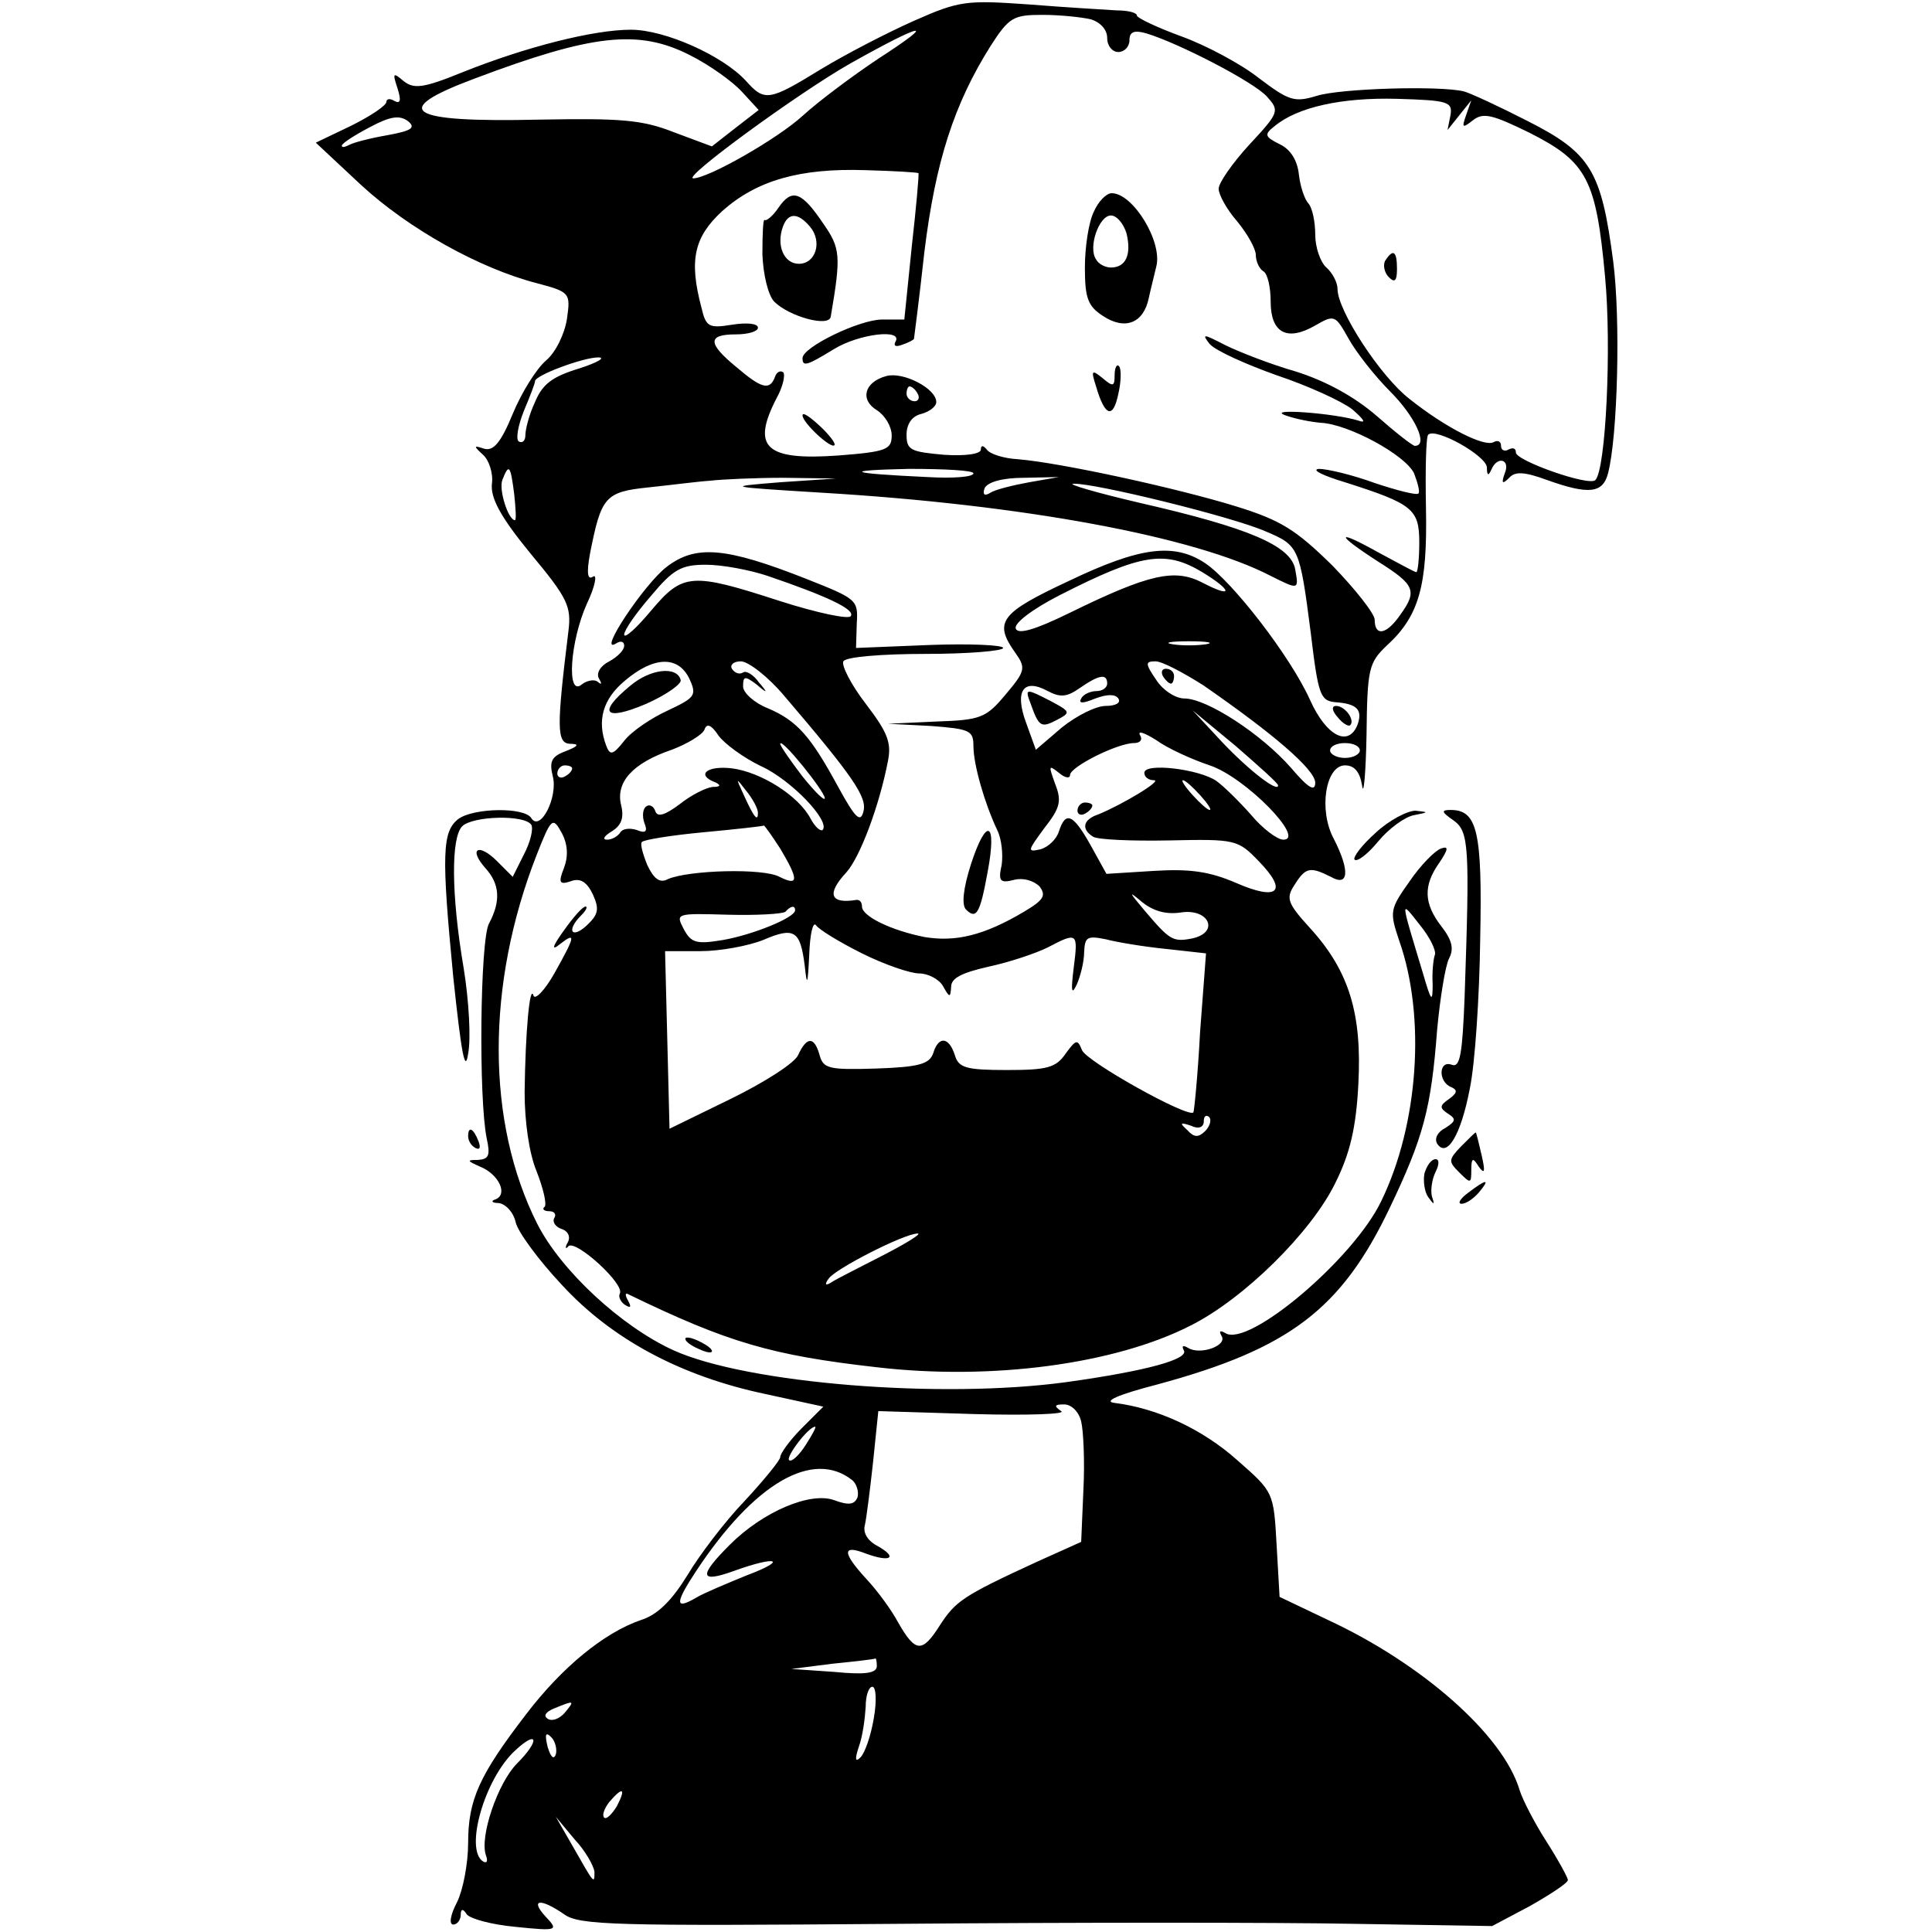 <?xml version="1.0" standalone="no"?>
<!DOCTYPE svg PUBLIC "-//W3C//DTD SVG 20010904//EN"
 "http://www.w3.org/TR/2001/REC-SVG-20010904/DTD/svg10.dtd">
<svg version="1.0" xmlns="http://www.w3.org/2000/svg"
 width="260pt" height="260pt" viewBox="0 0 260 260"
 preserveAspectRatio="xMidYMid meet">
<g transform="translate(0,260) scale(0.1,-0.1)"
fill="#000000" stroke="none">
<path d="M1230 2572 c-36 -16 -92 -45 -125 -65 -70 -43 -76 -44 -101 -16 -31
34 -109 69 -155 69 -50 0 -141 -23 -226 -57 -54 -22 -66 -23 -80 -12 -14 12
-15 11 -8 -10 5 -16 4 -21 -4 -17 -6 4 -11 3 -11 -1 0 -5 -21 -19 -47 -32
l-48 -23 61 -57 c64 -59 159 -112 236 -132 45 -12 46 -13 41 -48 -3 -20 -15
-45 -28 -56 -13 -11 -33 -43 -45 -72 -16 -39 -26 -50 -38 -47 -15 5 -15 4 -2
-8 8 -7 14 -25 12 -39 -2 -19 11 -44 52 -94 50 -60 55 -71 51 -104 -16 -130
-16 -151 2 -152 13 0 12 -3 -6 -10 -19 -7 -22 -14 -17 -34 7 -28 -17 -75 -29
-56 -9 15 -77 14 -98 -1 -22 -17 -23 -47 -7 -213 11 -104 16 -130 20 -103 4
20 1 72 -6 115 -17 100 -17 176 -2 191 14 14 84 16 93 2 3 -5 -1 -23 -10 -40
l-15 -30 -21 21 c-25 25 -39 17 -16 -9 20 -22 21 -45 5 -75 -12 -23 -14 -236
-3 -289 5 -23 3 -28 -12 -29 -15 0 -15 -1 3 -9 25 -10 38 -37 21 -44 -7 -2 -5
-5 4 -5 9 -1 20 -12 23 -26 3 -13 31 -51 62 -84 67 -73 160 -123 274 -147 l78
-17 -29 -29 c-16 -16 -29 -34 -29 -39 0 -4 -22 -31 -48 -59 -26 -27 -61 -73
-77 -100 -21 -34 -40 -53 -62 -60 -50 -17 -107 -64 -155 -127 -63 -82 -78
-115 -78 -173 0 -28 -7 -64 -15 -80 -9 -17 -11 -30 -5 -30 5 0 10 6 10 13 0 8
3 9 8 1 4 -6 33 -14 65 -17 58 -6 59 -5 41 14 -21 23 -7 25 25 3 20 -15 68
-16 449 -13 235 2 511 2 614 0 l186 -3 51 27 c28 16 51 31 51 35 0 3 -13 27
-29 52 -16 25 -32 56 -36 69 -22 74 -131 170 -258 229 l-65 31 -4 70 c-4 71
-4 71 -53 114 -47 42 -108 70 -165 77 -16 2 4 11 58 25 177 48 247 101 312
237 46 96 56 135 64 240 4 43 11 86 16 96 7 13 4 25 -10 43 -24 31 -25 55 -3
86 12 18 13 23 2 19 -8 -3 -27 -22 -42 -44 -27 -38 -27 -41 -14 -80 36 -102
26 -247 -24 -350 -37 -78 -179 -198 -210 -178 -7 4 -9 3 -5 -4 8 -13 -29 -26
-45 -16 -7 4 -9 3 -6 -3 8 -12 -50 -28 -158 -43 -168 -23 -430 -2 -529 43 -70
32 -151 107 -183 170 -69 137 -69 322 -1 496 20 51 22 52 34 30 8 -15 9 -31 3
-47 -8 -20 -6 -23 9 -18 13 5 22 -1 30 -18 9 -20 7 -27 -9 -42 -20 -18 -27 -6
-7 14 7 7 9 12 6 12 -4 0 -17 -15 -29 -32 -16 -22 -17 -28 -6 -19 23 18 21 11
-7 -39 -13 -23 -26 -36 -28 -30 -5 17 -11 -48 -12 -130 0 -39 6 -82 16 -106 9
-23 14 -44 11 -48 -4 -3 -1 -6 6 -6 7 0 10 -4 7 -9 -3 -5 1 -12 10 -15 9 -3
12 -11 8 -18 -4 -7 -3 -10 1 -5 10 9 77 -52 69 -64 -2 -4 1 -11 7 -15 8 -5 9
-3 4 6 -4 7 -4 11 1 8 134 -65 193 -82 334 -98 154 -18 320 4 422 56 72 36
163 126 195 192 20 40 28 75 31 133 5 94 -12 152 -65 210 -30 33 -33 40 -21
58 15 24 21 25 49 11 24 -14 26 8 4 51 -21 39 -11 99 15 99 13 0 20 -9 23 -27
2 -16 5 15 6 68 1 89 3 97 27 120 44 40 55 81 53 185 -1 52 0 96 3 99 10 10
78 -28 79 -44 0 -11 2 -12 6 -3 8 19 26 14 18 -5 -5 -14 -3 -15 6 -6 8 9 21 8
51 -3 56 -20 75 -18 82 9 13 50 17 207 7 285 -16 122 -30 146 -115 189 -39 20
-78 38 -86 40 -32 8 -167 4 -198 -6 -30 -9 -37 -7 -78 24 -24 19 -71 44 -104
56 -33 12 -60 25 -60 28 0 4 -12 7 -27 7 -16 1 -68 4 -118 8 -85 6 -94 5 -155
-22z m238 2 c13 -4 22 -14 22 -25 0 -11 7 -19 15 -19 8 0 15 7 15 16 0 11 6
14 23 9 43 -13 144 -65 162 -85 17 -19 17 -21 -24 -65 -22 -24 -41 -51 -41
-59 0 -8 11 -28 25 -44 14 -17 25 -37 25 -45 0 -9 5 -19 10 -22 6 -3 10 -22
10 -41 0 -42 22 -54 60 -32 26 15 27 14 45 -18 10 -18 35 -50 56 -71 33 -33
52 -73 33 -73 -3 0 -26 18 -51 40 -30 26 -68 47 -109 60 -35 10 -78 27 -96 36
-29 15 -31 15 -20 1 8 -9 48 -27 90 -42 42 -14 88 -35 102 -46 16 -14 19 -19
8 -15 -32 10 -126 17 -98 7 14 -5 35 -9 48 -10 37 -2 113 -43 125 -68 5 -13 8
-25 6 -27 -2 -3 -29 4 -59 14 -30 11 -64 19 -75 19 -11 -1 5 -9 35 -18 91 -29
100 -36 100 -81 0 -22 -2 -40 -4 -40 -2 0 -24 12 -50 26 -59 33 -60 26 -1 -12
49 -31 53 -39 29 -72 -18 -26 -34 -29 -34 -6 0 8 -26 41 -57 73 -49 48 -69 61
-131 80 -78 24 -233 58 -292 63 -19 1 -38 7 -42 13 -5 6 -8 6 -8 0 0 -6 -21
-9 -50 -7 -44 4 -50 6 -50 27 0 14 7 25 20 28 11 3 20 10 20 16 0 18 -44 41
-67 35 -30 -8 -36 -32 -13 -46 11 -7 20 -22 20 -34 0 -19 -7 -22 -72 -27 -98
-7 -117 11 -83 77 9 16 12 32 9 35 -4 3 -9 0 -11 -6 -7 -19 -18 -16 -52 13
-39 32 -39 44 -1 44 17 0 30 4 30 9 0 6 -16 7 -35 4 -31 -5 -35 -3 -41 23 -17
64 -10 95 28 130 46 41 104 58 193 55 38 -1 70 -3 71 -4 1 -1 -3 -46 -9 -99
l-10 -98 -30 0 c-30 0 -107 -37 -107 -52 0 -12 6 -10 42 12 34 21 94 28 83 10
-3 -6 1 -7 9 -4 9 3 16 7 16 8 0 0 7 53 14 117 15 122 40 199 89 277 25 39 31
42 70 42 23 0 52 -3 65 -6z m-286 -53 c-33 -22 -79 -56 -102 -77 -34 -31 -127
-84 -147 -84 -16 0 143 116 212 155 98 55 119 59 37 6z m-254 5 c26 -13 57
-35 70 -49 l23 -25 -31 -24 -32 -25 -51 19 c-43 17 -72 19 -182 17 -177 -4
-202 12 -87 55 159 60 221 67 290 32z m1024 -81 l-4 -20 16 20 16 20 -7 -20
c-6 -17 -5 -18 9 -7 14 11 26 8 77 -17 77 -39 89 -63 101 -193 9 -95 1 -260
-13 -274 -8 -9 -107 26 -107 37 0 6 -4 7 -10 4 -5 -3 -10 -1 -10 5 0 6 -4 8
-10 5 -12 -7 -64 19 -113 58 -39 30 -97 119 -97 148 0 9 -7 22 -15 29 -8 7
-15 27 -15 44 0 18 -4 36 -9 42 -5 5 -11 22 -13 39 -2 19 -11 34 -26 41 -20
10 -21 13 -7 24 31 26 91 39 165 37 69 -2 75 -4 72 -22z m-1431 -27 c-23 -4
-46 -10 -51 -13 -6 -3 -10 -4 -10 -1 0 3 17 14 38 25 28 15 40 16 51 8 11 -9
5 -13 -28 -19z m258 -314 c-36 -11 -49 -21 -59 -45 -8 -17 -13 -37 -13 -45 0
-7 -4 -11 -9 -8 -4 3 -1 21 7 41 8 19 15 37 15 40 0 8 65 32 85 32 11 0 -1 -7
-26 -15z m456 -34 c3 -5 1 -10 -4 -10 -6 0 -11 5 -11 10 0 6 2 10 4 10 3 0 8
-4 11 -10z m-543 -135 c2 -19 3 -35 1 -35 -9 0 -22 41 -17 54 9 23 11 20 16
-19z m618 28 c0 -5 -28 -7 -62 -5 -107 5 -117 9 -25 11 48 0 87 -2 87 -6z
m-260 -12 c-74 -6 -74 -6 55 -14 271 -16 503 -59 605 -112 38 -19 38 -19 33 9
-6 32 -64 56 -208 89 -60 14 -101 26 -90 26 28 1 212 -44 258 -64 45 -19 46
-21 61 -137 10 -84 13 -91 33 -93 29 -2 37 -10 30 -30 -12 -31 -42 -16 -64 33
-26 58 -104 159 -141 184 -42 28 -88 22 -184 -24 -92 -43 -101 -55 -72 -96 15
-21 14 -25 -13 -57 -26 -31 -33 -34 -93 -36 l-65 -3 58 -3 c52 -4 57 -6 57
-27 0 -25 15 -77 32 -113 6 -12 8 -33 6 -47 -5 -22 -2 -25 17 -20 12 3 26 -1
34 -9 9 -12 6 -18 -21 -34 -54 -32 -92 -41 -134 -34 -45 9 -84 28 -84 41 0 6
-3 9 -7 9 -36 -6 -41 8 -14 37 18 20 44 88 56 150 5 25 -1 39 -30 77 -20 26
-33 52 -30 57 3 6 52 10 111 10 57 0 104 4 104 8 0 4 -45 6 -99 4 l-99 -4 1
33 c2 32 0 33 -68 60 -109 43 -149 46 -188 16 -30 -23 -94 -119 -68 -103 6 4
11 3 11 -3 0 -6 -9 -15 -20 -21 -12 -6 -18 -16 -14 -23 4 -7 4 -9 -1 -5 -4 4
-14 3 -22 -3 -21 -18 -16 58 7 109 11 23 14 40 8 36 -7 -5 -9 4 -4 31 15 76
20 83 78 89 29 3 67 8 83 9 17 2 62 4 100 4 l70 -1 -75 -5z m335 0 c-22 -4
-46 -10 -52 -14 -8 -5 -11 -3 -8 6 4 8 23 14 53 14 l47 1 -40 -7z m233 -121
c41 -25 42 -36 0 -14 -37 19 -71 12 -179 -41 -47 -23 -69 -29 -72 -21 -3 7 22
26 59 45 110 56 142 61 192 31z m-585 -5 c79 -27 118 -45 112 -54 -2 -5 -45 4
-95 20 -120 39 -131 38 -174 -13 -20 -24 -36 -38 -36 -32 0 6 16 29 36 52 30
36 41 42 74 42 22 0 59 -7 83 -15z m590 -92 c-13 -2 -33 -2 -45 0 -13 2 -3 4
22 4 25 0 35 -2 23 -4z m-695 -47 c10 -22 7 -25 -29 -42 -22 -10 -49 -28 -59
-41 -15 -19 -19 -20 -24 -7 -13 34 -5 63 25 88 39 33 72 34 87 2z m127 -22
c94 -110 112 -137 107 -156 -4 -16 -11 -9 -34 33 -37 68 -55 89 -95 106 -18 7
-33 21 -33 29 0 14 2 15 18 3 15 -13 16 -12 3 3 -7 10 -17 16 -21 13 -5 -3
-11 -1 -15 5 -3 5 2 10 12 10 10 0 37 -21 58 -46z m564 14 c94 -65 150 -113
151 -131 0 -13 -9 -8 -32 19 -40 46 -114 94 -144 94 -12 0 -29 11 -38 25 -15
22 -15 25 -1 25 9 0 37 -15 64 -32z m-129 2 c0 -5 -6 -10 -14 -10 -8 0 -18 -4
-21 -10 -4 -7 2 -7 19 0 16 6 27 6 31 0 4 -6 -4 -10 -17 -10 -13 0 -39 -13
-59 -29 l-35 -30 -13 36 c-16 43 -4 61 29 43 17 -9 26 -8 43 4 26 18 37 20 37
6z m230 -137 c0 -10 -39 20 -75 58 l-40 43 58 -48 c31 -27 57 -50 57 -53z
m-696 26 c40 -18 94 -74 83 -86 -3 -2 -10 4 -16 15 -16 31 -67 63 -106 68 -34
4 -49 -9 -22 -19 8 -4 6 -6 -4 -6 -9 -1 -29 -11 -44 -23 -20 -15 -30 -18 -33
-10 -2 7 -8 10 -12 7 -5 -3 -6 -13 -3 -22 5 -12 2 -15 -10 -10 -9 3 -19 2 -22
-3 -4 -6 -12 -10 -18 -10 -7 0 -4 5 6 11 13 8 17 18 13 35 -8 31 15 57 68 75
21 8 41 20 44 27 3 9 9 7 19 -8 8 -11 34 -30 57 -41z m604 1 c48 -16 130 -100
99 -100 -8 0 -28 15 -43 33 -15 17 -36 38 -47 46 -23 16 -97 25 -97 11 0 -6 6
-10 13 -10 12 0 -43 -33 -75 -46 -21 -7 -23 -20 -7 -30 6 -4 52 -6 103 -5 89
2 92 1 120 -28 40 -41 26 -54 -31 -29 -35 15 -61 19 -110 16 l-64 -4 -21 38
c-24 43 -34 47 -43 19 -3 -10 -14 -21 -25 -24 -18 -4 -17 -2 5 28 22 28 24 37
15 60 -9 25 -9 26 5 15 8 -7 15 -8 15 -3 0 11 64 43 86 43 9 0 12 5 8 11 -3 6
6 3 22 -7 15 -11 48 -26 72 -34z m-518 -44 c0 -5 -13 8 -30 29 -16 21 -30 41
-30 44 1 9 59 -63 60 -73z m720 64 c0 -5 -9 -10 -20 -10 -11 0 -20 5 -20 10 0
6 9 10 20 10 11 0 20 -4 20 -10z m-1060 -24 c0 -3 -4 -8 -10 -11 -5 -3 -10 -1
-10 4 0 6 5 11 10 11 6 0 10 -2 10 -4z m250 -60 c0 -12 -5 -7 -19 24 -11 24
-11 24 3 6 9 -11 16 -24 16 -30z m595 24 c10 -11 16 -20 13 -20 -3 0 -13 9
-23 20 -10 11 -16 20 -13 20 3 0 13 -9 23 -20z m-565 -72 c25 -42 25 -51 -1
-38 -22 12 -122 9 -150 -3 -11 -6 -19 0 -28 19 -6 15 -10 29 -7 31 3 3 40 9
83 13 43 4 79 8 81 9 1 0 11 -14 22 -31z m539 -86 c38 6 53 -27 15 -35 -26 -5
-30 -2 -64 38 -21 25 -22 27 -3 11 15 -12 32 -17 52 -14z m-519 3 c0 -10 -57
-33 -97 -40 -36 -6 -43 -4 -53 15 -11 21 -10 21 60 19 38 -1 73 1 77 4 7 8 13
9 13 2z m861 -60 c-2 -5 -4 -23 -3 -40 0 -25 -2 -23 -13 15 -31 103 -31 99 -4
65 13 -16 22 -34 20 -40z m-771 2 c30 -15 65 -27 77 -27 12 0 27 -8 32 -17 9
-16 10 -16 11 -1 0 12 15 19 50 27 28 6 64 18 80 26 40 21 41 20 35 -27 -4
-32 -3 -38 4 -23 5 11 10 31 10 44 1 20 4 22 29 17 15 -4 51 -10 81 -13 l54
-6 -8 -106 c-3 -58 -8 -107 -9 -108 -7 -8 -145 69 -150 84 -6 15 -8 14 -22 -5
-13 -19 -25 -22 -79 -22 -55 0 -65 3 -70 20 -8 25 -22 26 -29 3 -5 -15 -19
-19 -77 -21 -64 -2 -71 0 -76 18 -7 25 -17 26 -29 0 -5 -11 -46 -37 -91 -59
l-82 -40 -3 120 -3 119 48 0 c26 0 64 7 84 15 42 18 50 13 56 -35 3 -28 4 -26
6 15 1 28 5 45 9 40 4 -6 32 -23 62 -38z m462 -239 c-9 -9 -15 -9 -24 1 -11
10 -10 11 5 6 10 -5 17 -2 17 6 0 7 3 9 7 6 4 -4 1 -13 -5 -19z m-433 -167
c-31 -16 -63 -32 -69 -36 -9 -6 -11 -4 -5 4 8 13 102 61 120 61 6 0 -15 -13
-46 -29z m266 -224 c3 -12 5 -54 3 -92 l-3 -70 -60 -27 c-100 -46 -109 -53
-130 -85 -24 -38 -33 -37 -56 3 -9 17 -28 43 -43 59 -33 36 -33 47 0 34 33
-12 43 -5 14 11 -13 7 -19 18 -16 28 2 9 7 48 11 85 l7 68 130 -4 c72 -2 124
0 116 4 -10 7 -9 9 4 9 10 0 20 -10 23 -23z m-371 -32 c-9 -14 -19 -23 -22
-20 -5 4 26 45 35 45 2 0 -4 -11 -13 -25z m63 -47 c6 -5 9 -16 7 -23 -4 -10
-12 -11 -31 -4 -32 12 -96 -15 -141 -60 -42 -42 -41 -52 6 -35 58 21 73 15 17
-6 -27 -11 -58 -24 -68 -30 -29 -17 -29 -8 0 36 78 118 157 164 210 122z m33
-250 c0 -10 -16 -12 -57 -8 l-58 4 55 7 c30 3 56 6 58 7 1 1 2 -4 2 -10z m-4
-70 c-4 -24 -12 -47 -18 -53 -7 -7 -8 -3 -2 15 5 14 8 37 9 53 0 15 4 27 9 27
5 0 6 -19 2 -42z m-416 7 c-7 -8 -17 -12 -23 -8 -6 4 -3 9 9 14 27 11 28 11
14 -6z m-64 -68 c-26 -26 -51 -99 -42 -124 3 -8 1 -11 -4 -8 -25 16 2 111 43
149 31 29 34 14 3 -17z m52 12 c-3 -8 -7 -3 -11 10 -4 17 -3 21 5 13 5 -5 8
-16 6 -23z m82 -70 c-7 -11 -14 -18 -17 -15 -3 3 0 12 7 21 18 21 23 19 10 -6z
m-30 -88 c0 -17 0 -17 -29 34 l-23 40 25 -30 c15 -16 26 -36 27 -44z"/>
<path d="M1048 2321 c-8 -12 -17 -19 -19 -17 -2 2 -3 -18 -3 -46 1 -28 8 -56
16 -64 20 -20 74 -35 76 -20 14 82 13 92 -10 125 -29 43 -42 48 -60 22z m42
-26 c17 -20 8 -50 -15 -50 -20 0 -31 25 -21 51 7 18 20 18 36 -1z"/>
<path d="M1472 2315 c-7 -14 -12 -48 -12 -75 0 -41 4 -52 24 -65 30 -20 55
-10 62 24 3 14 8 33 10 42 9 33 -31 99 -60 99 -7 0 -18 -11 -24 -25z m44 -29
c7 -29 -1 -46 -21 -46 -8 0 -17 5 -20 11 -11 16 4 59 20 59 8 0 17 -11 21 -24z"/>
<path d="M1500 2095 c0 -15 -2 -16 -16 -4 -15 12 -16 11 -9 -11 12 -41 23 -44
30 -10 4 17 4 34 1 37 -3 4 -6 -2 -6 -12z"/>
<path d="M1080 2041 c0 -10 39 -46 43 -40 2 2 -7 14 -20 26 -13 12 -23 19 -23
14z"/>
<path d="M1864 2249 c-3 -6 -1 -16 5 -22 8 -8 11 -5 11 11 0 24 -5 28 -16 11z"/>
<path d="M1800 1635 c7 -9 15 -13 17 -11 7 7 -7 26 -19 26 -6 0 -6 -6 2 -15z"/>
<path d="M1307 1438 c-11 -34 -13 -56 -7 -62 14 -14 19 -5 29 50 13 68 -1 76
-22 12z"/>
<path d="M848 1677 c-45 -37 -34 -48 22 -24 27 12 48 27 46 32 -5 19 -41 15
-68 -8z"/>
<path d="M1565 1690 c3 -5 8 -10 11 -10 2 0 4 5 4 10 0 6 -5 10 -11 10 -5 0
-7 -4 -4 -10z"/>
<path d="M1387 1653 c11 -31 14 -33 35 -22 19 10 19 11 -7 25 -35 18 -36 18
-28 -3z"/>
<path d="M1450 1509 c0 -5 5 -7 10 -4 6 3 10 8 10 11 0 2 -4 4 -10 4 -5 0 -10
-5 -10 -11z"/>
<path d="M1851 1479 c-18 -16 -31 -33 -28 -36 4 -3 18 8 32 25 14 17 36 33 48
35 20 4 20 4 2 6 -11 0 -36 -13 -54 -30z"/>
<path d="M1956 1496 c21 -15 22 -34 15 -238 -3 -76 -6 -95 -17 -91 -18 7 -19
-23 -1 -30 9 -4 8 -8 -3 -16 -13 -9 -13 -12 -1 -20 11 -7 10 -10 -4 -19 -10
-5 -15 -14 -11 -21 13 -20 32 11 44 74 7 33 13 124 14 201 3 146 -4 174 -40
174 -13 0 -12 -3 4 -14z"/>
<path d="M630 1071 c0 -6 4 -13 10 -16 6 -3 7 1 4 9 -7 18 -14 21 -14 7z"/>
<path d="M1966 1057 c-17 -18 -17 -20 -2 -35 15 -15 16 -15 16 3 0 17 2 18 10
5 8 -11 9 -7 4 15 -4 17 -7 30 -8 31 -1 0 -9 -8 -20 -19z"/>
<path d="M1917 1021 c-2 -10 0 -25 5 -32 8 -11 9 -11 5 1 -2 8 0 23 5 33 5 10
5 17 0 17 -6 0 -12 -9 -15 -19z"/>
<path d="M1976 995 c-11 -8 -15 -15 -9 -15 6 0 16 7 23 15 16 19 11 19 -14 0z"/>
<path d="M930 790 c8 -5 20 -10 25 -10 6 0 3 5 -5 10 -8 5 -19 10 -25 10 -5 0
-3 -5 5 -10z"/>
</g>
</svg>
